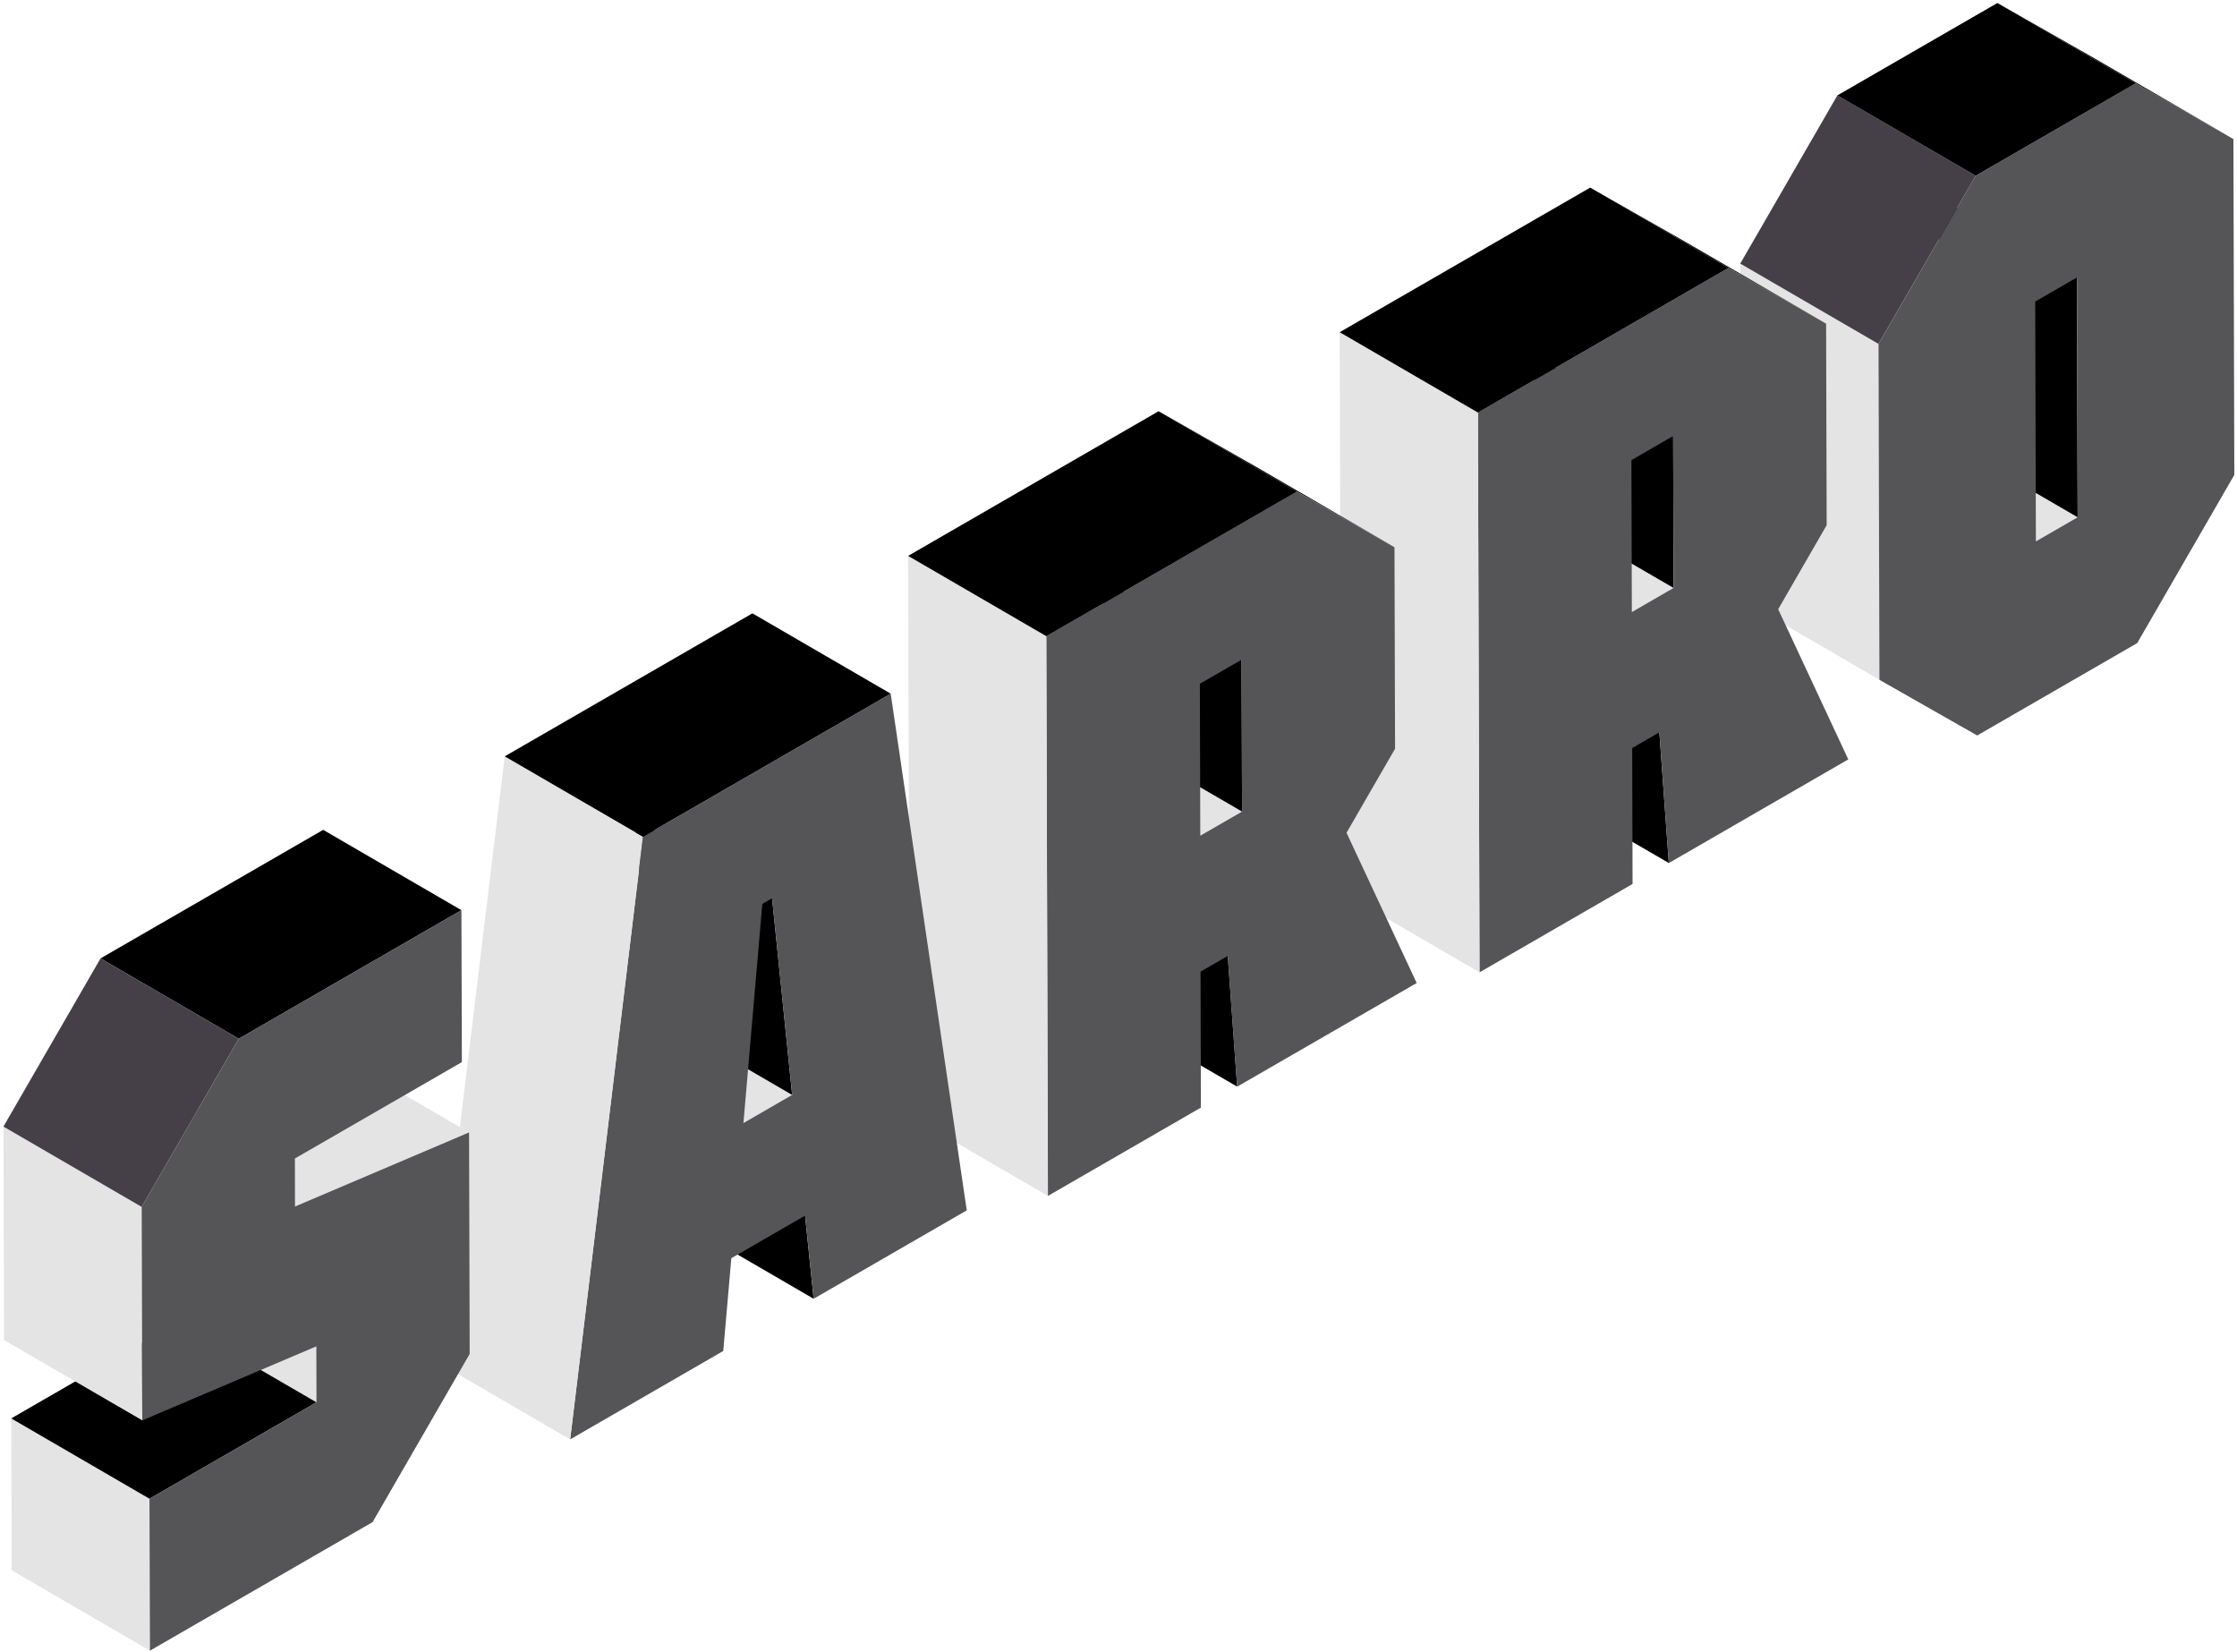 <svg width="520" height="384" viewBox="0 0 520 384" fill="none" xmlns="http://www.w3.org/2000/svg">
<path d="M473.251 125.832L441.116 107.162L450.824 101.558L482.959 120.228L473.251 125.832Z" fill="#E4E4E4"/>
<path d="M482.959 120.228L450.824 101.558L450.668 45.801L482.803 64.483L482.959 120.228Z" fill="black"/>
<path d="M496.447 19.38L464.299 0.698L487.015 13.644L519.162 32.326L496.447 19.38Z" fill="black"/>
<path d="M436.892 158L404.744 139.318L404.528 61.267L436.664 79.937L436.892 158Z" fill="#E4E4E4"/>
<path d="M496.447 19.38L519.162 32.326L519.378 110.378L496.807 149.469L459.607 170.947L436.88 158.012L436.664 79.961L459.235 40.869L496.435 19.392L496.447 19.38ZM482.959 120.228L482.803 64.483L473.095 70.086L473.251 125.832L482.959 120.228Z" fill="#555456"/>
<path d="M436.664 79.937L404.528 61.267L427.1 22.175L459.247 40.845L436.664 79.937Z" fill="#454047"/>
<path d="M459.247 40.845L427.1 22.175L464.299 0.698L496.447 19.38L459.247 40.845Z" fill="black"/>
<path d="M387.921 200.583L355.773 181.914L353.589 151.533L385.725 170.215L387.921 200.583Z" fill="black"/>
<path d="M379.329 142.258L347.194 123.588L356.889 117.985L389.025 136.655L379.329 142.258Z" fill="#E4E4E4"/>
<path d="M389.025 136.655L356.889 117.985L356.793 82.661L388.929 101.342L389.025 136.655Z" fill="black"/>
<path d="M401.78 62.275L369.645 43.605L392.361 56.551L424.496 75.233L401.78 62.275Z" fill="black"/>
<path d="M413.348 141.61L429.644 176.502L387.921 200.595L385.725 170.215L379.413 173.862L379.497 205.455L343.918 225.997L343.546 95.907L401.768 62.287L424.484 75.233L424.616 122.064L413.336 141.622L413.348 141.61ZM389.025 136.655L388.929 101.342L379.233 106.946L379.329 142.258L389.025 136.655Z" fill="#555456"/>
<path d="M343.918 225.985L311.782 207.315L311.41 77.213L343.558 95.895L343.918 225.985Z" fill="#E4E4E4"/>
<path d="M343.558 95.895L311.41 77.213L369.645 43.605L401.78 62.275L343.558 95.895Z" fill="black"/>
<path d="M287.591 252.562L255.455 233.892L253.271 203.511L285.407 222.181L287.591 252.562Z" fill="black"/>
<path d="M279.011 194.236L246.863 175.554L256.571 169.951L288.719 188.633L279.011 194.236Z" fill="#E4E4E4"/>
<path d="M288.719 188.633L256.571 169.951L256.475 134.651L288.611 153.321L288.719 188.633Z" fill="black"/>
<path d="M301.462 114.265L269.315 95.583L292.043 108.53L324.178 127.2L301.462 114.265Z" fill="black"/>
<path d="M313.018 193.588L329.314 228.48L287.579 252.574L285.383 222.193L279.071 225.841L279.155 257.433L243.576 277.975L243.204 147.885L301.426 114.265L324.154 127.2L324.286 174.03L312.994 193.576L313.018 193.588ZM288.719 188.633L288.623 153.321L278.915 158.924L279.011 194.236L288.719 188.633Z" fill="#555456"/>
<path d="M243.599 277.963L211.464 259.293L211.092 129.203L243.228 147.873L243.599 277.963Z" fill="#E4E4E4"/>
<path d="M243.228 147.873L211.092 129.203L269.315 95.583L301.462 114.265L243.228 147.873Z" fill="black"/>
<path d="M189.133 301.864L156.997 283.194L154.993 263.864L187.141 282.534L189.133 301.864Z" fill="black"/>
<path d="M172.825 261.021L140.678 242.351L152.005 235.812L184.141 254.493L172.825 261.021Z" fill="#E4E4E4"/>
<path d="M184.141 254.493L152.005 235.812L147.337 190.109L179.473 208.791L184.141 254.493Z" fill="black"/>
<path d="M207.048 161.228L224.724 281.322L189.145 301.864L187.153 282.534L170.005 292.433L168.121 314.007L132.542 334.549L149.473 194.476L207.06 161.24L207.048 161.228ZM172.825 261.021L184.141 254.481L179.473 208.779L177.205 210.086L172.813 261.021" fill="#555456"/>
<path d="M132.53 334.549L100.382 315.867L117.326 175.794L149.461 194.464L132.53 334.549Z" fill="#E4E4E4"/>
<path d="M149.461 194.464L117.326 175.794L174.901 142.558L207.048 161.228L149.461 194.464Z" fill="black"/>
<path d="M73.563 325.934L41.427 307.264L41.391 294.257L73.527 312.927L73.563 325.934Z" fill="#E4E4E4"/>
<path d="M34.852 383.659L2.716 364.977L2.608 329.677L34.744 348.347L34.852 383.659Z" fill="#E4E4E4"/>
<path d="M34.744 348.347L2.608 329.677L41.427 307.264L73.563 325.934L34.744 348.347Z" fill="black"/>
<path d="M68.571 280.423L36.435 261.753L76.899 244.535L109.034 263.204L68.571 280.423Z" fill="#E4E4E4"/>
<path d="M33.076 330.133L0.94 311.463L0.796 261.849L32.932 280.519L33.076 330.133Z" fill="#E4E4E4"/>
<path d="M55.503 241.427L23.368 222.757L75.123 192.88L107.258 211.55L55.503 241.427Z" fill="black"/>
<path d="M32.932 280.519L0.796 261.849L23.368 222.757L55.503 241.427L32.932 280.519Z" fill="#454047"/>
<path d="M107.258 211.55L107.366 246.862L68.547 269.264L68.571 280.423L109.034 263.204L109.178 314.691L86.607 353.782L34.852 383.659L34.744 348.347L73.563 325.934L73.527 312.927L33.076 330.133L32.932 280.519L55.503 241.427L107.258 211.55Z" fill="#555456"/>
</svg>
